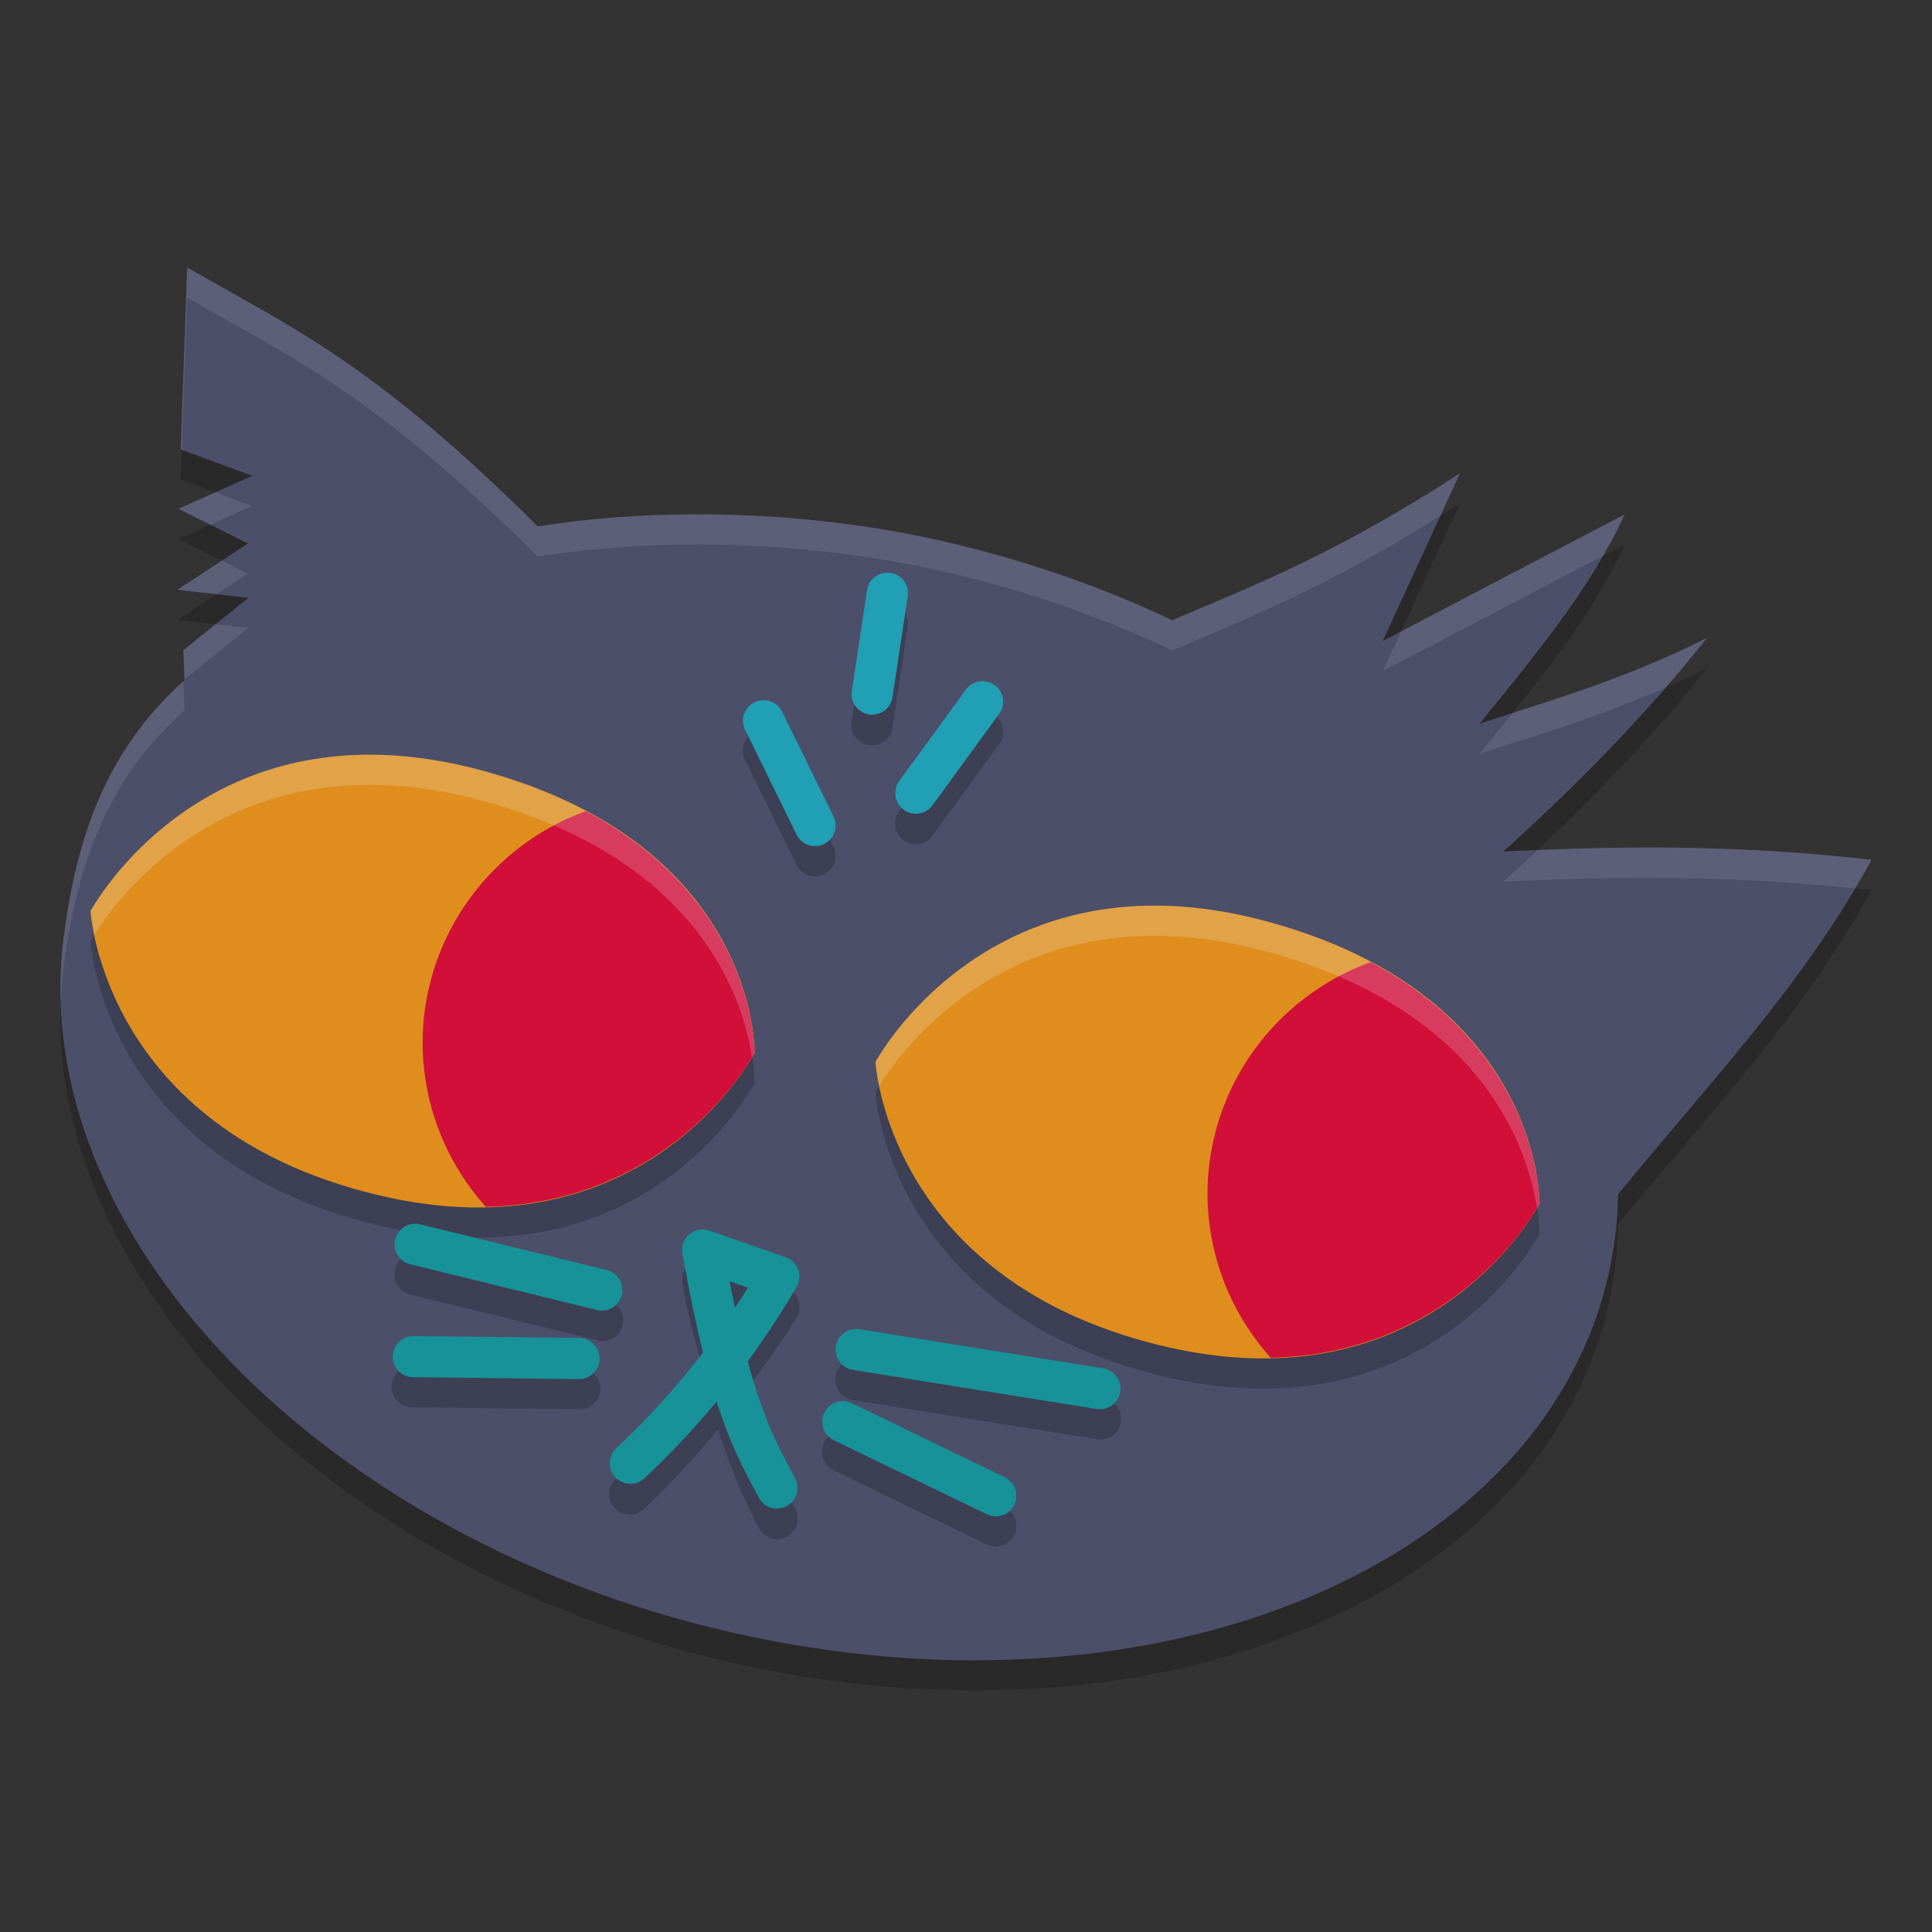<svg xmlns="http://www.w3.org/2000/svg" width="64" height="64" version="1.1">
 <rect width="100%" height="100%" fill="#333333" stroke="none"/>
 <path style="opacity:0.2" d="m 6.201,9.859 -0.215,6.031 2.369,0.872 -2.442,1.093 2.3,1.149 -2.332,1.532 2.346,0.268 -2.152,1.735 0.036,0.995 C 3.459,25.893 2.517,28.846 2.103,32.09 0.841,42.212 11.324,52.624 25.519,55.345 39.713,58.066 52.244,52.065 53.506,41.942 53.561,41.488 53.593,41.029 53.6,40.566 56.62,36.867 59.734,33.632 62,29.48 57.513,28.968 53.588,29.019 49.801,29.207 c 2.111,-1.904 4.634,-4.393 6.745,-7.076 -2.94,1.486 -5.762,2.236 -7.535,2.846 1.944,-2.395 3.716,-4.541 4.808,-6.937 L 45.804,22.232 48.364,16.677 c -3.992,2.599 -6.714,3.674 -9.534,4.867 C 36.081,20.244 33.122,19.277 30.09,18.687 26.053,17.914 21.579,17.83 17.816,18.442 12.308,12.953 9.569,11.812 6.201,9.859 Z"/>
 <path style="fill:#4c4f69" d="m 6.201,8.859 -0.215,6.031 2.369,0.872 -2.442,1.093 2.3,1.149 -2.332,1.532 2.346,0.268 -2.152,1.735 0.036,0.995 C 3.459,24.893 2.517,27.846 2.103,31.09 0.841,41.212 11.324,51.624 25.519,54.345 39.713,57.066 52.244,51.065 53.506,40.942 53.561,40.488 53.593,40.029 53.6,39.566 56.62,35.867 59.734,32.632 62,28.48 57.513,27.968 53.588,28.019 49.801,28.207 c 2.111,-1.904 4.634,-4.393 6.745,-7.076 -2.94,1.486 -5.762,2.236 -7.535,2.846 1.944,-2.395 3.716,-4.541 4.808,-6.937 L 45.804,21.232 48.364,15.677 c -3.992,2.599 -6.714,3.674 -9.534,4.867 C 36.081,19.244 33.122,18.277 30.09,17.687 26.053,16.914 21.579,16.83 17.816,17.442 12.308,11.953 9.569,10.812 6.201,8.859 Z"/>
 <path style="opacity:0.2" d="m 29.42,19.959 a 0.682,0.682 0 0 0 -0.699,0.59 l -0.504,3.342 a 0.682,0.682 0 1 0 1.348,0.205 l 0.504,-3.344 a 0.682,0.682 0 0 0 -0.648,-0.793 z m 3.145,3.598 a 0.682,0.682 0 0 0 -0.566,0.287 l -2.207,3.027 a 0.682,0.682 0 1 0 1.102,0.803 l 2.207,-3.027 A 0.682,0.682 0 0 0 32.564,23.557 Z m -7.254,0.629 a 0.682,0.682 0 0 0 -0.627,0.99 l 1.703,3.469 a 0.682,0.682 0 1 0 1.225,-0.6 l -1.703,-3.469 A 0.682,0.682 0 0 0 25.311,24.186 Z M 13.715,41.535 a 0.682,0.682 0 0 0 -0.123,1.346 l 6.182,1.514 a 0.682,0.682 0 1 0 0.324,-1.324 L 13.918,41.557 a 0.682,0.682 0 0 0 -0.203,-0.021 z m 9.588,0.191 a 0.682,0.682 0 0 0 -0.695,0.801 c 0.266,1.489 0.505,2.14 0.754,3.096 -0.958,1.264 -1.934,2.405 -2.945,3.352 a 0.682,0.682 0 1 0 0.932,0.994 c 0.827,-0.774 1.638,-1.649 2.434,-2.617 0.476,1.455 0.93,2.448 1.352,3.256 a 0.682,0.682 0 1 0 1.209,-0.631 c -0.513,-0.982 -1.006,-2.206 -1.527,-4.064 0.529,-0.73 1.066,-1.419 1.572,-2.273 a 0.682,0.682 0 0 0 -0.361,-0.99 l -2.521,-0.883 a 0.682,0.682 0 0 0 -0.201,-0.039 z m 0.928,1.738 0.5,0.176 c -0.112,0.177 -0.227,0.324 -0.34,0.494 -0.055,-0.247 -0.104,-0.394 -0.16,-0.67 z m 4.104,1.559 a 0.682,0.682 0 0 0 -0.08,1.357 l 8.072,1.293 a 0.682,0.682 0 1 0 0.215,-1.346 l -8.07,-1.295 a 0.682,0.682 0 0 0 -0.137,-0.01 z m -14.703,0.234 a 0.682,0.682 0 0 0 0.053,1.363 l 5.486,0.064 a 0.682,0.682 0 1 0 0.016,-1.363 l -5.486,-0.064 a 0.682,0.682 0 0 0 -0.068,0 z m 14.258,2.152 a 0.682,0.682 0 0 0 -0.266,1.301 l 5.066,2.453 a 0.682,0.682 0 0 0 0.594,-1.229 l -5.066,-2.453 a 0.682,0.682 0 0 0 -0.328,-0.072 z"/>
 <path style="opacity:0.2" d="M 12.777,26.012 C 5.918,25.718 3,31.18 3,31.18 c 0,0 0.386,7.169 9.41,9.383 C 21.434,42.776 25,35.871 25,35.871 c 0,0 0.111,-6.873 -9.039,-9.35 -1.144,-0.31 -2.204,-0.468 -3.184,-0.51 z m 26,5 C 31.918,30.718 29,36.18 29,36.18 c 0,-10e-7 0.386,7.169 9.41,9.383 C 47.434,47.776 51,40.871 51,40.871 c 0,0 0.111,-6.873 -9.039,-9.35 -1.144,-0.31 -2.204,-0.468 -3.184,-0.51 z"/>
 <path style="fill:#df8e1d" d="m 29,35.18 c 0,0 3.811,-7.134 12.961,-4.658 9.15,2.476 9.039,9.349 9.039,9.349 0,0 -3.565,6.905 -12.589,4.691 C 29.387,42.349 29,35.18 29,35.18 Z"/>
 <path style="fill:#d20f39" d="m 45.406,31.872 a 8.25,8.182 0 0 0 -5.406,7.673 8.25,8.182 0 0 0 2.095,5.433 c 6.314,-0.137 8.905,-5.108 8.905,-5.108 0,0 0.059,-4.991 -5.594,-7.998 z"/>
 <path style="fill:none;stroke:#179299;stroke-width:1.364;stroke-linecap:round" d="M 19.935,42.733 13.755,41.219"/>
 <path style="fill:none;stroke:#179299;stroke-width:1.364;stroke-linecap:round" d="m 19.178,45.003 -5.487,-0.063"/>
 <path style="fill:none;stroke:#179299;stroke-width:1.364;stroke-linecap:round" d="m 28.362,44.707 8.072,1.294"/>
 <path style="fill:none;stroke:#179299;stroke-width:1.364;stroke-linecap:round" d="m 27.921,47.097 5.066,2.453"/>
 <path style="fill:none;stroke:#179299;stroke-width:1.364;stroke-linecap:round;stroke-linejoin:round" d="m 25.737,49.292 c -0.77,-1.474 -1.527,-2.664 -2.46,-7.883 l 2.523,0.883 c -1.547,2.613 -3.204,4.574 -4.919,6.18"/>
 <path style="fill:none;stroke:#209fb5;stroke-width:1.364;stroke-linecap:round" d="M 26.999,27.345 25.296,23.876"/>
 <path style="fill:none;stroke:#209fb5;stroke-width:1.364;stroke-linecap:round" d="m 28.891,22.993 0.505,-3.342"/>
 <path style="fill:none;stroke:#209fb5;stroke-width:1.364;stroke-linecap:round" d="m 30.341,26.273 2.207,-3.027"/>
 <path style="fill:#df8e1d" d="m 3,30.18 c 0,0 3.811,-7.134 12.961,-4.658 9.15,2.476 9.039,9.349 9.039,9.349 0,0 -3.565,6.905 -12.589,4.691 C 3.387,37.349 3,30.18 3,30.18 Z"/>
 <path style="fill:#d20f39" d="m 19.406,26.872 a 8.25,8.182 0 0 0 -5.406,7.673 8.25,8.182 0 0 0 2.095,5.433 c 6.314,-0.137 8.905,-5.108 8.905,-5.108 0,0 0.059,-4.991 -5.594,-7.998 z"/>
 <path style="opacity:0.1;fill:#eff1f5" d="M 6.201 8.859 L 5.986 14.889 L 6.021 14.902 L 6.201 9.859 C 9.569 11.813 12.308 12.953 17.816 18.441 C 21.579 17.83 26.053 17.914 30.09 18.688 C 33.122 19.277 36.082 20.245 38.83 21.545 C 41.492 20.419 44.079 19.382 47.715 17.086 L 48.363 15.676 C 44.371 18.275 41.651 19.351 38.83 20.545 C 36.082 19.245 33.122 18.277 30.09 17.688 C 26.053 16.914 21.579 16.83 17.816 17.441 C 12.308 11.953 9.569 10.813 6.201 8.859 z M 7.129 16.311 L 5.912 16.854 L 6.969 17.381 L 8.354 16.762 L 7.129 16.311 z M 53.818 17.041 L 46.412 20.916 L 45.805 22.232 L 53.096 18.418 C 53.357 17.965 53.605 17.509 53.818 17.041 z M 7.348 18.572 L 5.881 19.535 L 7.178 19.684 L 8.213 19.004 L 7.348 18.572 z M 7.141 20.68 L 6.074 21.539 L 6.111 22.51 L 8.227 20.803 L 7.141 20.68 z M 56.545 21.131 C 54.089 22.371 51.856 23.053 50.107 23.615 C 49.748 24.064 49.386 24.513 49.01 24.977 C 50.504 24.462 52.746 23.844 55.172 22.775 C 55.64 22.236 56.105 21.69 56.545 21.131 z M 6.076 22.568 C 3.454 24.922 2.515 27.861 2.104 31.09 C 2.014 31.811 1.989 32.533 2.016 33.254 C 2.03 32.866 2.055 32.478 2.104 32.09 C 2.517 28.846 3.46 25.892 6.111 23.533 L 6.076 22.568 z M 55.639 28.082 C 54.017 28.06 52.46 28.101 50.924 28.164 C 50.545 28.52 50.16 28.883 49.801 29.207 C 53.427 29.027 57.193 28.987 61.443 29.432 C 61.631 29.117 61.822 28.806 62 28.48 C 59.756 28.225 57.654 28.11 55.639 28.082 z"/>
 <path style="opacity:0.2;fill:#eff1f5" d="M 12.777 25.012 C 5.918 24.718 3 30.18 3 30.18 C 3 30.18 3.038 30.508 3.129 30.963 C 3.738 29.978 6.712 25.752 12.777 26.012 C 13.757 26.054 14.817 26.212 15.961 26.521 C 23.198 28.48 24.625 33.14 24.912 35.023 C 24.943 34.97 25 34.871 25 34.871 C 25 34.871 25.111 27.998 15.961 25.521 C 14.817 25.212 13.757 25.054 12.777 25.012 z M 38.777 30.012 C 31.918 29.718 29 35.18 29 35.18 C 29 35.18 29.038 35.508 29.129 35.963 C 29.738 34.978 32.712 30.752 38.777 31.012 C 39.757 31.054 40.817 31.212 41.961 31.521 C 49.198 33.48 50.625 38.14 50.912 40.023 C 50.943 39.97 51 39.871 51 39.871 C 51 39.871 51.111 32.998 41.961 30.521 C 40.817 30.212 39.757 30.054 38.777 30.012 z"/>
</svg>

